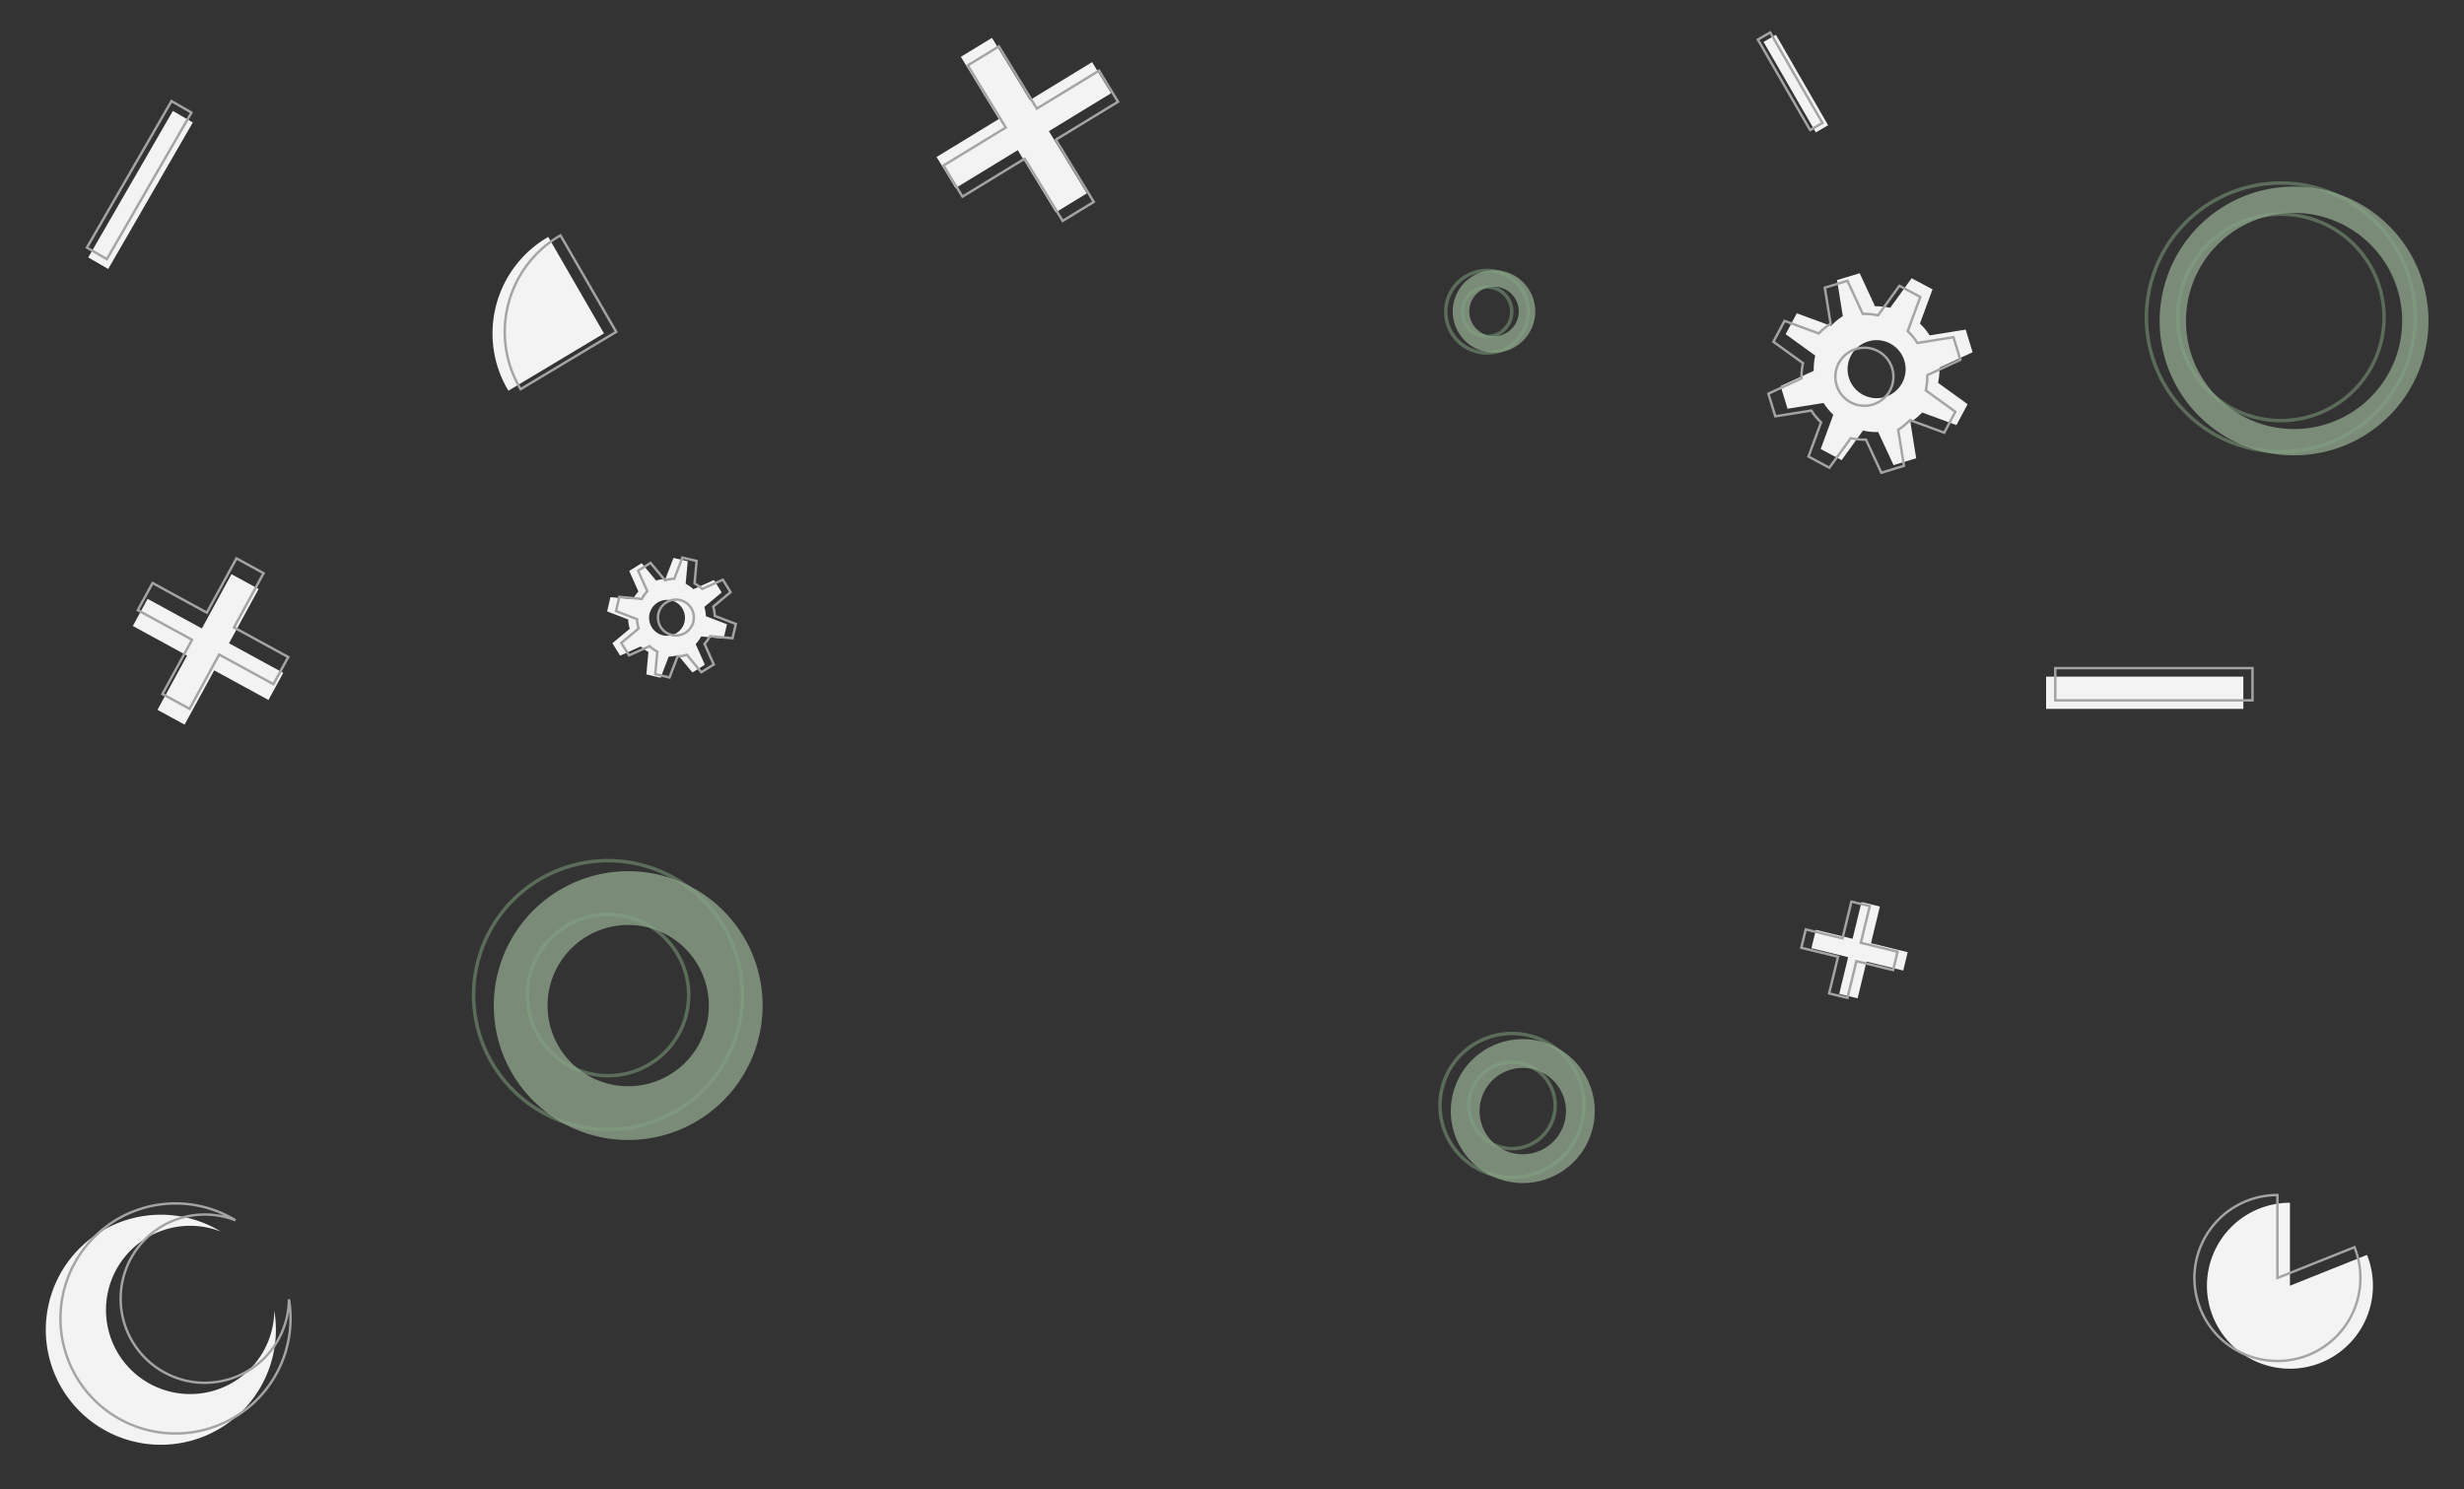 <svg viewBox="56.392 67.773 707.707 427.807" width="707.707" height="427.807" xmlns="http://www.w3.org/2000/svg" xmlns:bx="https://boxy-svg.com">
  <rect x="56.392" y="67.773" width="707.707" height="427.807" fill="#333333" stroke="none"/>
  <defs>
    <style>
    :root{
      --border-color: rgba(133, 167, 130, 0.5);
      --back-color: rgba(194, 228, 191, 0.5);
  }
  </style>
  </defs>
  <path style="fill: rgb(243, 243, 243);" transform="matrix(0.284, -0.164, 0.164, 0.284, 60.407, 103.568)" d="M 258.4 418.4 A 97.613 97.613 0 0 1 356 319.187 L 356 416.8 Z" bx:shape="pie 356 416.8 0 97.613 269.061 360 1@043a564a"></path>
  <path style="fill: none; stroke-width: 2.133px; stroke: rgb(164, 164, 164);" transform="matrix(0.284, -0.164, 0.164, 0.284, 63.925, 103.12)" d="M 258.4 418.4 A 97.613 97.613 0 0 1 356 319.187 L 356 416.8 Z" bx:shape="pie 356 416.8 0 97.613 269.061 360 1@043a564a"></path>
  <path style="fill: rgb(243, 243, 243);" transform="matrix(-0.256, 0.481, -0.481, -0.256, 922.258, -84.283)" d="M 693.761 256 L 706.239 256 L 708.873 275.06 A 33.15 33.15 0 0 1 716.311 278.141 L 731.651 266.526 L 740.474 275.349 L 728.859 290.689 A 33.15 33.15 0 0 1 731.94 298.127 L 751 300.761 L 751 313.239 L 731.94 315.873 A 33.15 33.15 0 0 1 728.859 323.311 L 740.474 338.651 L 731.651 347.474 L 716.311 335.859 A 33.15 33.15 0 0 1 708.873 338.94 L 706.239 358 L 693.761 358 L 691.127 338.94 A 33.15 33.15 0 0 1 683.689 335.859 L 668.349 347.474 L 659.526 338.651 L 671.141 323.311 A 33.15 33.15 0 0 1 668.06 315.873 L 649 313.239 L 649 300.761 L 668.06 298.127 A 33.15 33.15 0 0 1 671.141 290.689 L 659.526 275.349 L 668.349 266.526 L 683.689 278.141 A 33.15 33.15 0 0 1 691.127 275.06 Z M 700 291.7 A 15.3 15.3 0 0 0 700 322.3 A 15.3 15.3 0 0 0 700 291.7" bx:shape="cog 700 307 15.3 33.15 51 0.38 8 1@64fb5628"></path>
  <path style="fill: none; stroke-width: 1.285px; stroke: rgb(164, 164, 164);" transform="matrix(-0.256, 0.481, -0.481, -0.256, 918.748, -82.104)" d="M 693.761 256 L 706.239 256 L 708.873 275.06 A 33.15 33.15 0 0 1 716.311 278.141 L 731.651 266.526 L 740.474 275.349 L 728.859 290.689 A 33.15 33.15 0 0 1 731.94 298.127 L 751 300.761 L 751 313.239 L 731.94 315.873 A 33.15 33.15 0 0 1 728.859 323.311 L 740.474 338.651 L 731.651 347.474 L 716.311 335.859 A 33.15 33.15 0 0 1 708.873 338.94 L 706.239 358 L 693.761 358 L 691.127 338.94 A 33.15 33.15 0 0 1 683.689 335.859 L 668.349 347.474 L 659.526 338.651 L 671.141 323.311 A 33.15 33.15 0 0 1 668.06 315.873 L 649 313.239 L 649 300.761 L 668.06 298.127 A 33.15 33.15 0 0 1 671.141 290.689 L 659.526 275.349 L 668.349 266.526 L 683.689 278.141 A 33.15 33.15 0 0 1 691.127 275.06 Z M 700 291.7 A 15.3 15.3 0 0 0 700 322.3 A 15.3 15.3 0 0 0 700 291.7" bx:shape="cog 700 307 15.3 33.15 51 0.38 8 1@64fb5628"></path>
  <path d="M 652 430 m -20.668 0 a 20.668 20.668 0 1 0 41.336 0 a 20.668 20.668 0 1 0 -41.336 0 Z M 652 430 m -12.401 0 a 12.401 12.401 0 0 1 24.802 0 a 12.401 12.401 0 0 1 -24.802 0 Z" style="fill: rgba(194, 228, 191, 0.5);" transform="matrix(-0.316, 0.949, -0.949, -0.316, 1107.866, -95.921)" bx:shape="ring 652 430 12.401 12.401 20.668 20.668 1@e0c6f3c7"></path>
  <path d="M 652 430 m -20.668 0 a 20.668 20.668 0 1 0 41.336 0 a 20.668 20.668 0 1 0 -41.336 0 Z M 652 430 m -12.401 0 a 12.401 12.401 0 0 1 24.802 0 a 12.401 12.401 0 0 1 -24.802 0 Z" style="fill: none; stroke: rgba(133, 167, 130, 0.5);" transform="matrix(-0.316, 0.949, -0.949, -0.316, 1104.764, -97.54)" bx:shape="ring 652 430 12.401 12.401 20.668 20.668 1@e0c6f3c7"></path>
  <path d="M 148.364 235.827 H 158.826 V 256.751 H 179.75 V 267.213 H 158.826 V 288.137 H 148.364 V 267.213 H 127.44 V 256.751 H 148.364 Z" style="fill: rgb(243, 243, 243);" transform="matrix(0.854, -0.521, 0.521, 0.854, 82.795, -39.996)" bx:shape="cross 127.44 235.827 52.31 52.31 10.462 10.462 0.5 1@da7e20e1"></path>
  <path style="fill: rgb(243, 243, 243);" transform="matrix(-0.828, 0.56, -0.56, -0.828, 725.265, 822.665)" d="M 276.92 644.292 A 33.056 33.056 0 1 1 276.92 671.708 A 24.178 24.178 0 1 0 276.92 644.292 Z" bx:shape="crescent 307 658 33.056 311 0.712 1@bb83145a"></path>
  <path style="fill: none; stroke-width: 0.7px; stroke: rgb(164, 164, 164);" transform="matrix(-0.828, 0.56, -0.56, -0.828, 729.474, 819.426)" d="M 276.92 644.292 A 33.056 33.056 0 1 1 276.92 671.708 A 24.178 24.178 0 1 0 276.92 644.292 Z" bx:shape="crescent 307 658 33.056 311 0.712 1@bb83145a"></path>
  <path d="M 652 430 m -38.598 0 a 38.598 38.598 0 1 0 77.196 0 a 38.598 38.598 0 1 0 -77.196 0 Z M 652 430 m -23.159 0 a 23.159 23.159 0 0 1 46.318 0 a 23.159 23.159 0 0 1 -46.318 0 Z" style="fill: rgba(194, 228, 191, 0.5);" transform="matrix(-0.316, 0.949, -0.949, -0.316, 850.928, -126.221)" bx:shape="ring 652 430 23.159 23.159 38.598 38.598 1@188bc576"></path>
  <path d="M 652 430 m -38.598 0 a 38.598 38.598 0 1 0 77.196 0 a 38.598 38.598 0 1 0 -77.196 0 Z M 652 430 m -23.159 0 a 23.159 23.159 0 0 1 46.318 0 a 23.159 23.159 0 0 1 -46.318 0 Z" style="fill: none; stroke: rgba(133, 167, 130, 0.5);" transform="matrix(-0.316, 0.949, -0.949, -0.316, 845.135, -129.246)" bx:shape="ring 652 430 23.159 23.159 38.598 38.598 1@188bc576"></path>
  <path d="M 148.364 235.827 H 158.826 V 256.751 H 179.75 V 267.213 H 158.826 V 288.137 H 148.364 V 267.213 H 127.44 V 256.751 H 148.364 Z" style="fill: none; stroke-width: 0.7px; stroke: rgb(164, 164, 164);" transform="matrix(0.854, -0.521, 0.521, 0.854, 84.786, -37.546)" bx:shape="cross 127.44 235.827 52.31 52.31 10.462 10.462 0.5 1@da7e20e1"></path>
  <path d="M 76.949 122.312 H 82.375 V 133.164 H 93.228 V 138.59 H 82.375 V 149.443 H 76.949 V 138.59 H 66.097 V 133.164 H 76.949 Z" style="fill: rgb(243, 243, 243);" transform="matrix(0.236, -0.972, 0.972, 0.236, 439.62, 386.097)" bx:shape="cross 66.097 122.312 27.131 27.131 5.426 5.426 0.5 1@49ef7651"></path>
  <path d="M 76.949 122.312 H 82.375 V 133.164 H 93.228 V 138.59 H 82.375 V 149.443 H 76.949 V 138.59 H 66.097 V 133.164 H 76.949 Z" style="fill: none; stroke-width: 0.7px; stroke: rgb(164, 164, 164);" transform="matrix(0.236, -0.972, 0.972, 0.236, 436.713, 385.972)" bx:shape="cross 66.097 122.312 27.131 27.131 5.426 5.426 0.5 1@49ef7651"></path>
  <rect x="644.075" y="262.15" width="56.645" height="9.259" style="fill: rgb(243, 243, 243);"></rect>
  <rect x="646.708" y="259.7" width="56.645" height="9.259" style="fill: none; stroke-width: 0.7px; stroke: rgb(164, 164, 164);"></rect>
  <path d="M 652 430 m -11.846 0 a 11.846 11.846 0 1 0 23.692 0 a 11.846 11.846 0 1 0 -23.692 0 Z M 652 430 m -7.108 0 a 7.108 7.108 0 0 1 14.216 0 a 7.108 7.108 0 0 1 -14.216 0 Z" style="fill: rgba(194, 228, 191, 0.5);" transform="matrix(0.2, 0.98, -0.98, 0.2, 776.501, -567.72)" bx:shape="ring 652 430 7.108 7.108 11.846 11.846 1@85ffa227"></path>
  <path d="M 652 430 m -11.846 0 a 11.846 11.846 0 1 0 23.692 0 a 11.846 11.846 0 1 0 -23.692 0 Z M 652 430 m -7.108 0 a 7.108 7.108 0 0 1 14.216 0 a 7.108 7.108 0 0 1 -14.216 0 Z" style="fill: none; stroke: rgba(133, 167, 130, 0.5);" transform="matrix(0.2, 0.98, -0.98, 0.2, 774.497, -567.635)" bx:shape="ring 652 430 7.108 7.108 11.846 11.846 1@85ffa227"></path>
  <path style="fill: rgb(243, 243, 243);" transform="matrix(0.286, -0.178, 0.178, 0.286, -6.866, 282.053)" d="M 693.761 256 L 706.239 256 L 708.873 275.06 A 33.15 33.15 0 0 1 716.311 278.141 L 731.651 266.526 L 740.474 275.349 L 728.859 290.689 A 33.15 33.15 0 0 1 731.94 298.127 L 751 300.761 L 751 313.239 L 731.94 315.873 A 33.15 33.15 0 0 1 728.859 323.311 L 740.474 338.651 L 731.651 347.474 L 716.311 335.859 A 33.15 33.15 0 0 1 708.873 338.94 L 706.239 358 L 693.761 358 L 691.127 338.94 A 33.15 33.15 0 0 1 683.689 335.859 L 668.349 347.474 L 659.526 338.651 L 671.141 323.311 A 33.15 33.15 0 0 1 668.06 315.873 L 649 313.239 L 649 300.761 L 668.06 298.127 A 33.15 33.15 0 0 1 671.141 290.689 L 659.526 275.349 L 668.349 266.526 L 683.689 278.141 A 33.15 33.15 0 0 1 691.127 275.06 Z M 700 291.7 A 15.3 15.3 0 0 0 700 322.3 A 15.3 15.3 0 0 0 700 291.7" bx:shape="cog 700 307 15.3 33.15 51 0.38 8 1@64fb5628"></path>
  <path style="fill: none; stroke-width: 2.08px; stroke: rgb(164, 164, 164);" transform="matrix(0.286, -0.178, 0.178, 0.286, -4.314, 281.971)" d="M 693.761 256 L 706.239 256 L 708.873 275.06 A 33.15 33.15 0 0 1 716.311 278.141 L 731.651 266.526 L 740.474 275.349 L 728.859 290.689 A 33.15 33.15 0 0 1 731.94 298.127 L 751 300.761 L 751 313.239 L 731.94 315.873 A 33.15 33.15 0 0 1 728.859 323.311 L 740.474 338.651 L 731.651 347.474 L 716.311 335.859 A 33.15 33.15 0 0 1 708.873 338.94 L 706.239 358 L 693.761 358 L 691.127 338.94 A 33.15 33.15 0 0 1 683.689 335.859 L 668.349 347.474 L 659.526 338.651 L 671.141 323.311 A 33.15 33.15 0 0 1 668.06 315.873 L 649 313.239 L 649 300.761 L 668.06 298.127 A 33.15 33.15 0 0 1 671.141 290.689 L 659.526 275.349 L 668.349 266.526 L 683.689 278.141 A 33.15 33.15 0 0 1 691.127 275.06 Z M 700 291.7 A 15.3 15.3 0 0 0 700 322.3 A 15.3 15.3 0 0 0 700 291.7" bx:shape="cog 700 307 15.3 33.15 51 0.38 8 1@64fb5628"></path>
  <path style="fill: rgb(243, 243, 243);" transform="matrix(0.415, 0, 0, 0.415, 61.728, 288.271)" d="M 1625.333 337.333 A 57.442 57.442 0 1 1 1572 301.225 L 1572 358.667 Z" bx:shape="pie 1572 358.667 0 57.442 68.199 360 1@75f26964"></path>
  <rect x="344.681" y="209.328" width="30.013" height="4.087" style="fill: rgb(243, 243, 243);" transform="matrix(-0.5, -0.866, 0.866, -0.5, 568.988, 508.961)"></rect>
  <rect x="346.076" y="208.246" width="30.013" height="4.087" style="fill: none; stroke-width: 0.7px; stroke: rgb(164, 164, 164);" transform="matrix(-0.5, -0.866, 0.866, -0.5, 568.988, 508.961)"></rect>
  <path style="fill: none; stroke-width: 1.686px; stroke: rgb(164, 164, 164);" transform="matrix(0.415, 0, 0, 0.415, 58.13, 286.056)" d="M 1625.333 337.333 A 57.442 57.442 0 1 1 1572 301.225 L 1572 358.667 Z" bx:shape="pie 1572 358.667 0 57.442 68.199 360 1@75f26964"></path>
  <path d="M 652 430 m -38.598 0 a 38.598 38.598 0 1 0 77.196 0 a 38.598 38.598 0 1 0 -77.196 0 Z M 652 430 m -31.038 0 a 31.038 31.038 0 0 1 62.076 0 a 31.038 31.038 0 0 1 -62.076 0 Z" style="fill: rgba(194, 228, 191, 0.5);" transform="matrix(-0.316, 0.949, -0.949, -0.316, 1329.391, -322.892)" bx:shape="ring 652 430 31.038 31.038 38.598 38.598 1@1db7ae25"></path>
  <path d="M 652 430 m -38.598 0 a 38.598 38.598 0 1 0 77.196 0 a 38.598 38.598 0 1 0 -77.196 0 Z M 652 430 m -29.637 0 a 29.637 29.637 0 0 1 59.274 0 a 29.637 29.637 0 0 1 -59.274 0 Z" style="fill: none; stroke: rgba(133, 167, 130, 0.5);" transform="matrix(-0.316, 0.949, -0.949, -0.316, 1325.598, -323.917)" bx:shape="ring 652 430 29.637 29.637 38.598 38.598 1@e2d887c3"></path>
  <path d="M 125.865 200.064 H 134.74 V 217.815 H 152.492 V 226.69 H 134.74 V 244.442 H 125.865 V 226.69 H 108.114 V 217.815 H 125.865 Z" style="fill: rgb(243, 243, 243);" transform="matrix(0.878, 0.479, -0.479, 0.878, 108.199, -3.226)" bx:shape="cross 108.114 200.064 44.378 44.378 8.875 8.875 0.5 1@6493417d"></path>
  <path d="M 125.865 200.064 H 134.74 V 217.815 H 152.492 V 226.69 H 134.74 V 244.442 H 125.865 V 226.69 H 108.114 V 217.815 H 125.865 Z" style="fill: none; stroke-width: 0.7px; stroke: rgb(164, 164, 164);" transform="matrix(0.878, 0.479, -0.479, 0.878, 109.626, -7.766)" bx:shape="cross 108.114 200.064 44.378 44.378 8.875 8.875 0.5 1@6493417d"></path>
  <rect x="558.161" y="338.976" width="48.602" height="6.618" style="fill: rgb(243, 243, 243);" transform="matrix(0.5, -0.866, 0.866, 0.5, -490.895, 455.611)"></rect>
  <rect x="560.42" y="337.224" width="48.602" height="6.618" style="fill: none; stroke-width: 0.7px; stroke: rgb(164, 164, 164);" transform="matrix(0.5, -0.866, 0.866, 0.5, -490.895, 455.611)"></rect>
</svg>